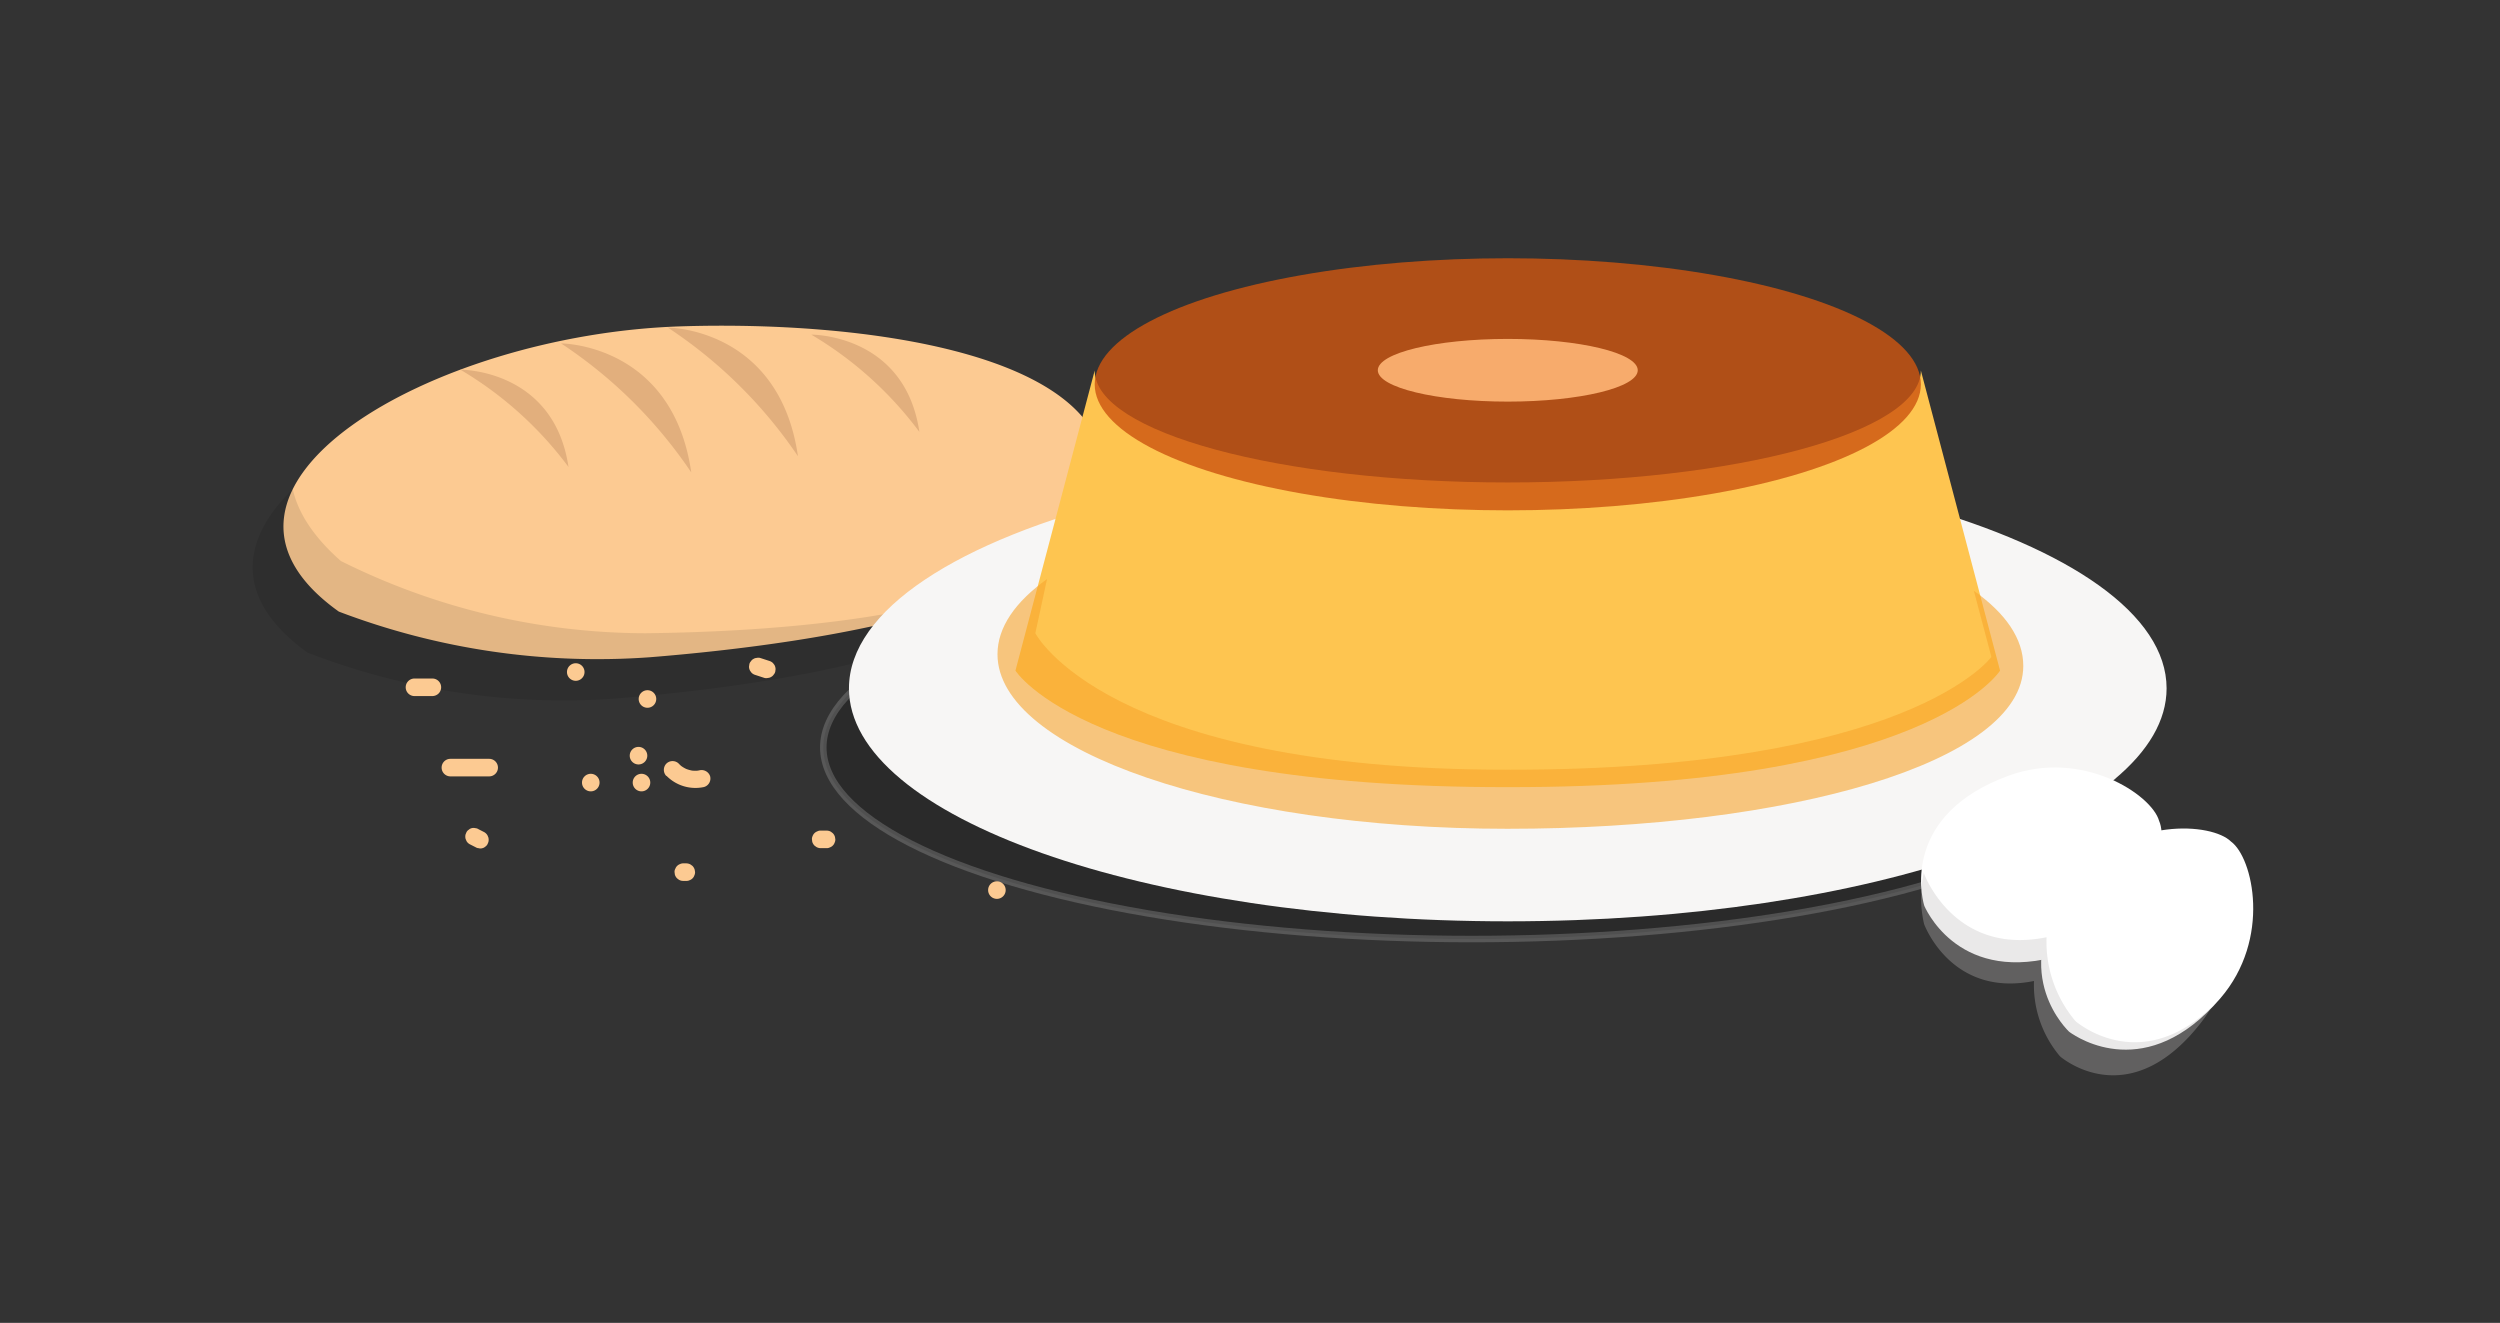 <svg xmlns="http://www.w3.org/2000/svg" width="427.4" height="226.16" viewBox="0 0 427.4 226.16">
  <rect x="0" y="0" width="427.4" height="226.16" fill="#333333" stroke="none"/>
  <g style="isolation: isolate">
    <g id="Calque_1" data-name="Calque 1">
      <rect width="427.4" height="226.16" style="fill: #fff;opacity: 0"/>
      <g>
        <g>
          <path d="M57.93,104.56a124.23,124.23,0,0,0,53.21,7.8c29.41-2.37,77.26-9.51,77.71-30.79s-41.41-26.8-72.62-25.77C73.83,57.2,28.32,83.45,57.93,104.56Z" style="fill: #fcca92"/>
          <path d="M110.37,108.26A116.91,116.91,0,0,1,58.28,95.91c-4.71-4.14-7.33-8.27-8.23-12.27-8.92,8.63-10.18,18.75,2.51,27.92a121.17,121.17,0,0,0,52.52,7.87c26.07-2.09,66.78-8,75.14-24.6C165,105.72,132.41,108,110.37,108.26Z" style="mix-blend-mode: multiply;opacity: 0.1"/>
          <path d="M78.7,63.2s16-.15,18.49,16.63A62.87,62.87,0,0,0,78.7,63.2Z" style="fill: #e2af7d"/>
          <path d="M138.7,57.21s16-.15,18.48,16.63A62.9,62.9,0,0,0,138.7,57.21Z" style="fill: #e2af7d"/>
          <path d="M95.92,58.71s19.08,0,22.26,22.06A79.63,79.63,0,0,0,95.92,58.71Z" style="fill: #e2af7d"/>
          <path d="M114.17,56S133.24,56,136.42,78A79.85,79.85,0,0,0,114.17,56Z" style="fill: #e2af7d"/>
        </g>
        <ellipse cx="251.61" cy="127.78" rx="110.86" ry="32.76" style="stroke: #fff;stroke-miterlimit: 10;stroke-width: 1.111px;mix-blend-mode: multiply;opacity: 0.18"/>
        <path d="M327.81,86.49c-4.27,15-32.81,26.59-67.39,26.59-35.6,0-64.79-12.28-67.71-27.92-28.78,7.22-47.57,19.09-47.57,32.52,0,22,50.43,39.83,112.63,39.83S370.4,139.68,370.4,117.68C370.4,105.05,353.76,93.79,327.81,86.49Z" style="fill: #f7f6f5"/>
        <g>
          <path d="M113.92,132.61a6.94,6.94,0,0,0,6.43,1.94,1.51,1.51,0,0,0,1.05-1.85,1.54,1.54,0,0,0-1.85-1l-.37.07.4-.05a5.27,5.27,0,0,1-1.43,0l.4.06a5.88,5.88,0,0,1-1.38-.38l.35.15a5.46,5.46,0,0,1-.92-.5l-.19-.13c.2.16.24.19.13.09l-.12-.09c-.13-.12-.26-.24-.38-.37a1.51,1.51,0,0,0-2.12,0,1.53,1.53,0,0,0,0,2.12Z" style="fill: #fcca92"/>
          <path d="M83.62,129.73H77a1.5,1.5,0,1,0,0,3h6.63a1.5,1.5,0,0,0,0-3Z" style="fill: #fcca92"/>
          <path d="M129.16,115.4l1.53.5a1.22,1.22,0,0,0,.6,0,1.16,1.16,0,0,0,.56-.18,1.12,1.12,0,0,0,.42-.39,1.14,1.14,0,0,0,.27-.51l.05-.4a1.5,1.5,0,0,0-.2-.75l-.24-.31a1.57,1.57,0,0,0-.66-.38l-1.54-.5a1.22,1.22,0,0,0-.6,0,1.09,1.09,0,0,0-.55.18,1.06,1.06,0,0,0-.42.39,1,1,0,0,0-.27.51l-.06.4a1.42,1.42,0,0,0,.21.75l.23.31a1.54,1.54,0,0,0,.67.38Z" style="fill: #fcca92"/>
          <path d="M109.16,130.69a1.5,1.5,0,0,0,0-3,1.5,1.5,0,0,0,0,3Z" style="fill: #fcca92"/>
          <path d="M140.31,145h1a1.11,1.11,0,0,0,.57-.13,1.21,1.21,0,0,0,.49-.31,1.24,1.24,0,0,0,.31-.48,1.29,1.29,0,0,0,.13-.58l-.06-.4a1.45,1.45,0,0,0-.38-.66l-.31-.24a1.5,1.5,0,0,0-.75-.2h-1a1.06,1.06,0,0,0-.58.13,1.34,1.34,0,0,0-.8.79,1.14,1.14,0,0,0-.12.58l.05.4a1.57,1.57,0,0,0,.38.66l.31.23a1.43,1.43,0,0,0,.76.21Z" style="fill: #fcca92"/>
          <path d="M109.67,135.29a1.5,1.5,0,0,0,0-3,1.5,1.5,0,0,0,0,3Z" style="fill: #fcca92"/>
          <path d="M73.92,116H70.86a1.5,1.5,0,0,0,0,3h3.06a1.54,1.54,0,0,0,1.06-.44A1.5,1.5,0,0,0,73.92,116Z" style="fill: #fcca92"/>
          <path d="M80.29,144.32l1,.51a1.12,1.12,0,0,0,.56.18,1,1,0,0,0,.6,0,1.13,1.13,0,0,0,.51-.26,1.18,1.18,0,0,0,.38-.42l.15-.36a1.55,1.55,0,0,0,0-.8l-.15-.36a1.55,1.55,0,0,0-.54-.54l-1-.51a1.09,1.09,0,0,0-.55-.18,1.22,1.22,0,0,0-.6,0,1.14,1.14,0,0,0-.51.27,1.06,1.06,0,0,0-.39.42l-.15.36a1.51,1.51,0,0,0,0,.79l.15.36a1.4,1.4,0,0,0,.54.54Z" style="fill: #fcca92"/>
          <path d="M101,135.29a1.5,1.5,0,0,0,0-3,1.5,1.5,0,0,0,0,3Z" style="fill: #fcca92"/>
          <path d="M170.43,153.67a1.5,1.5,0,0,0,0-3,1.5,1.5,0,0,0,0,3Z" style="fill: #fcca92"/>
          <path d="M116.82,150.6h.51a1.11,1.11,0,0,0,.57-.12,1.32,1.32,0,0,0,.49-.31,1.21,1.21,0,0,0,.31-.49,1.27,1.27,0,0,0,.13-.58l-.06-.39a1.54,1.54,0,0,0-.38-.67l-.31-.23a1.51,1.51,0,0,0-.75-.21h-.51a1.27,1.27,0,0,0-.58.13,1.34,1.34,0,0,0-.79.8,1,1,0,0,0-.13.57l.05.4a1.47,1.47,0,0,0,.39.67l.3.23a1.44,1.44,0,0,0,.76.2Z" style="fill: #fcca92"/>
          <path d="M110.69,121a1.5,1.5,0,0,0,0-3,1.5,1.5,0,0,0,0,3Z" style="fill: #fcca92"/>
          <path d="M98.43,116.39a1.5,1.5,0,0,0,0-3,1.5,1.5,0,0,0,0,3Z" style="fill: #fcca92"/>
        </g>
        <path d="M328.39,63.34l13.54,51.31s-12.48,20-84.16,19.92c-71.69.08-84.17-19.92-84.17-19.92l13.55-51.31c0,10.57,31.62,19.14,70.62,19.14S328.39,73.91,328.39,63.34Z" style="fill: #fec550"/>
        <path d="M337.45,101l3,11.31s-14,19.37-82.73,19.28C189,131.63,177,108.26,177,108.26L179,99c-5.43,3.89-8.47,8.25-8.47,12.85,0,16.48,39,29.84,87.19,29.84s88.18-11.36,88.18-27.84C345.91,109.2,342.87,104.84,337.45,101Z" style="fill: #f7a52d;opacity: 0.6"/>
        <ellipse cx="257.77" cy="65.7" rx="70.62" ry="21.55" style="fill: #cd5611;opacity: 0.81"/>
        <ellipse cx="257.77" cy="63.3" rx="22.22" ry="5.36" style="fill: #f7ab6c"/>
        <path d="M329,154.91c.79,1.74,7.15,14.18,25.2,7.8,12.71-4.5,16.82-18.15,14.92-22.37-1.23-4.46-13.1-12.36-25.75-7.72-18,6.6-14.94,20.24-14.44,22.08" style="fill: #fff"/>
        <path d="M353.81,176.44c1.55,1.12,13.26,8.77,25.76-5.74,8.8-10.2,5.59-24.1,1.85-26.82-3.28-3.26-17.51-4.23-26.19,6.08-12.33,14.65-2.92,25-1.58,26.34" style="fill: #fff"/>
        <path d="M354.93,174.66l-.17-.17a21,21,0,0,1-4.88-14.26c-14.72,3-20.16-8.93-20.9-10.75l-.07-.24,0-.13a20,20,0,0,0,0,8.73l.06.22c.67,1.64,5.54,12.32,18.76,9.65a18.87,18.87,0,0,0,4.39,12.81l.15.15c1.45,1.17,12.42,9.2,24.14-6a24.63,24.63,0,0,0,1.62-2.4C366.45,183.21,356.39,175.84,354.93,174.66Z" style="fill: #bfbebe;mix-blend-mode: multiply;opacity: 0.33"/>
      </g>
    </g>
  </g>
</svg>
